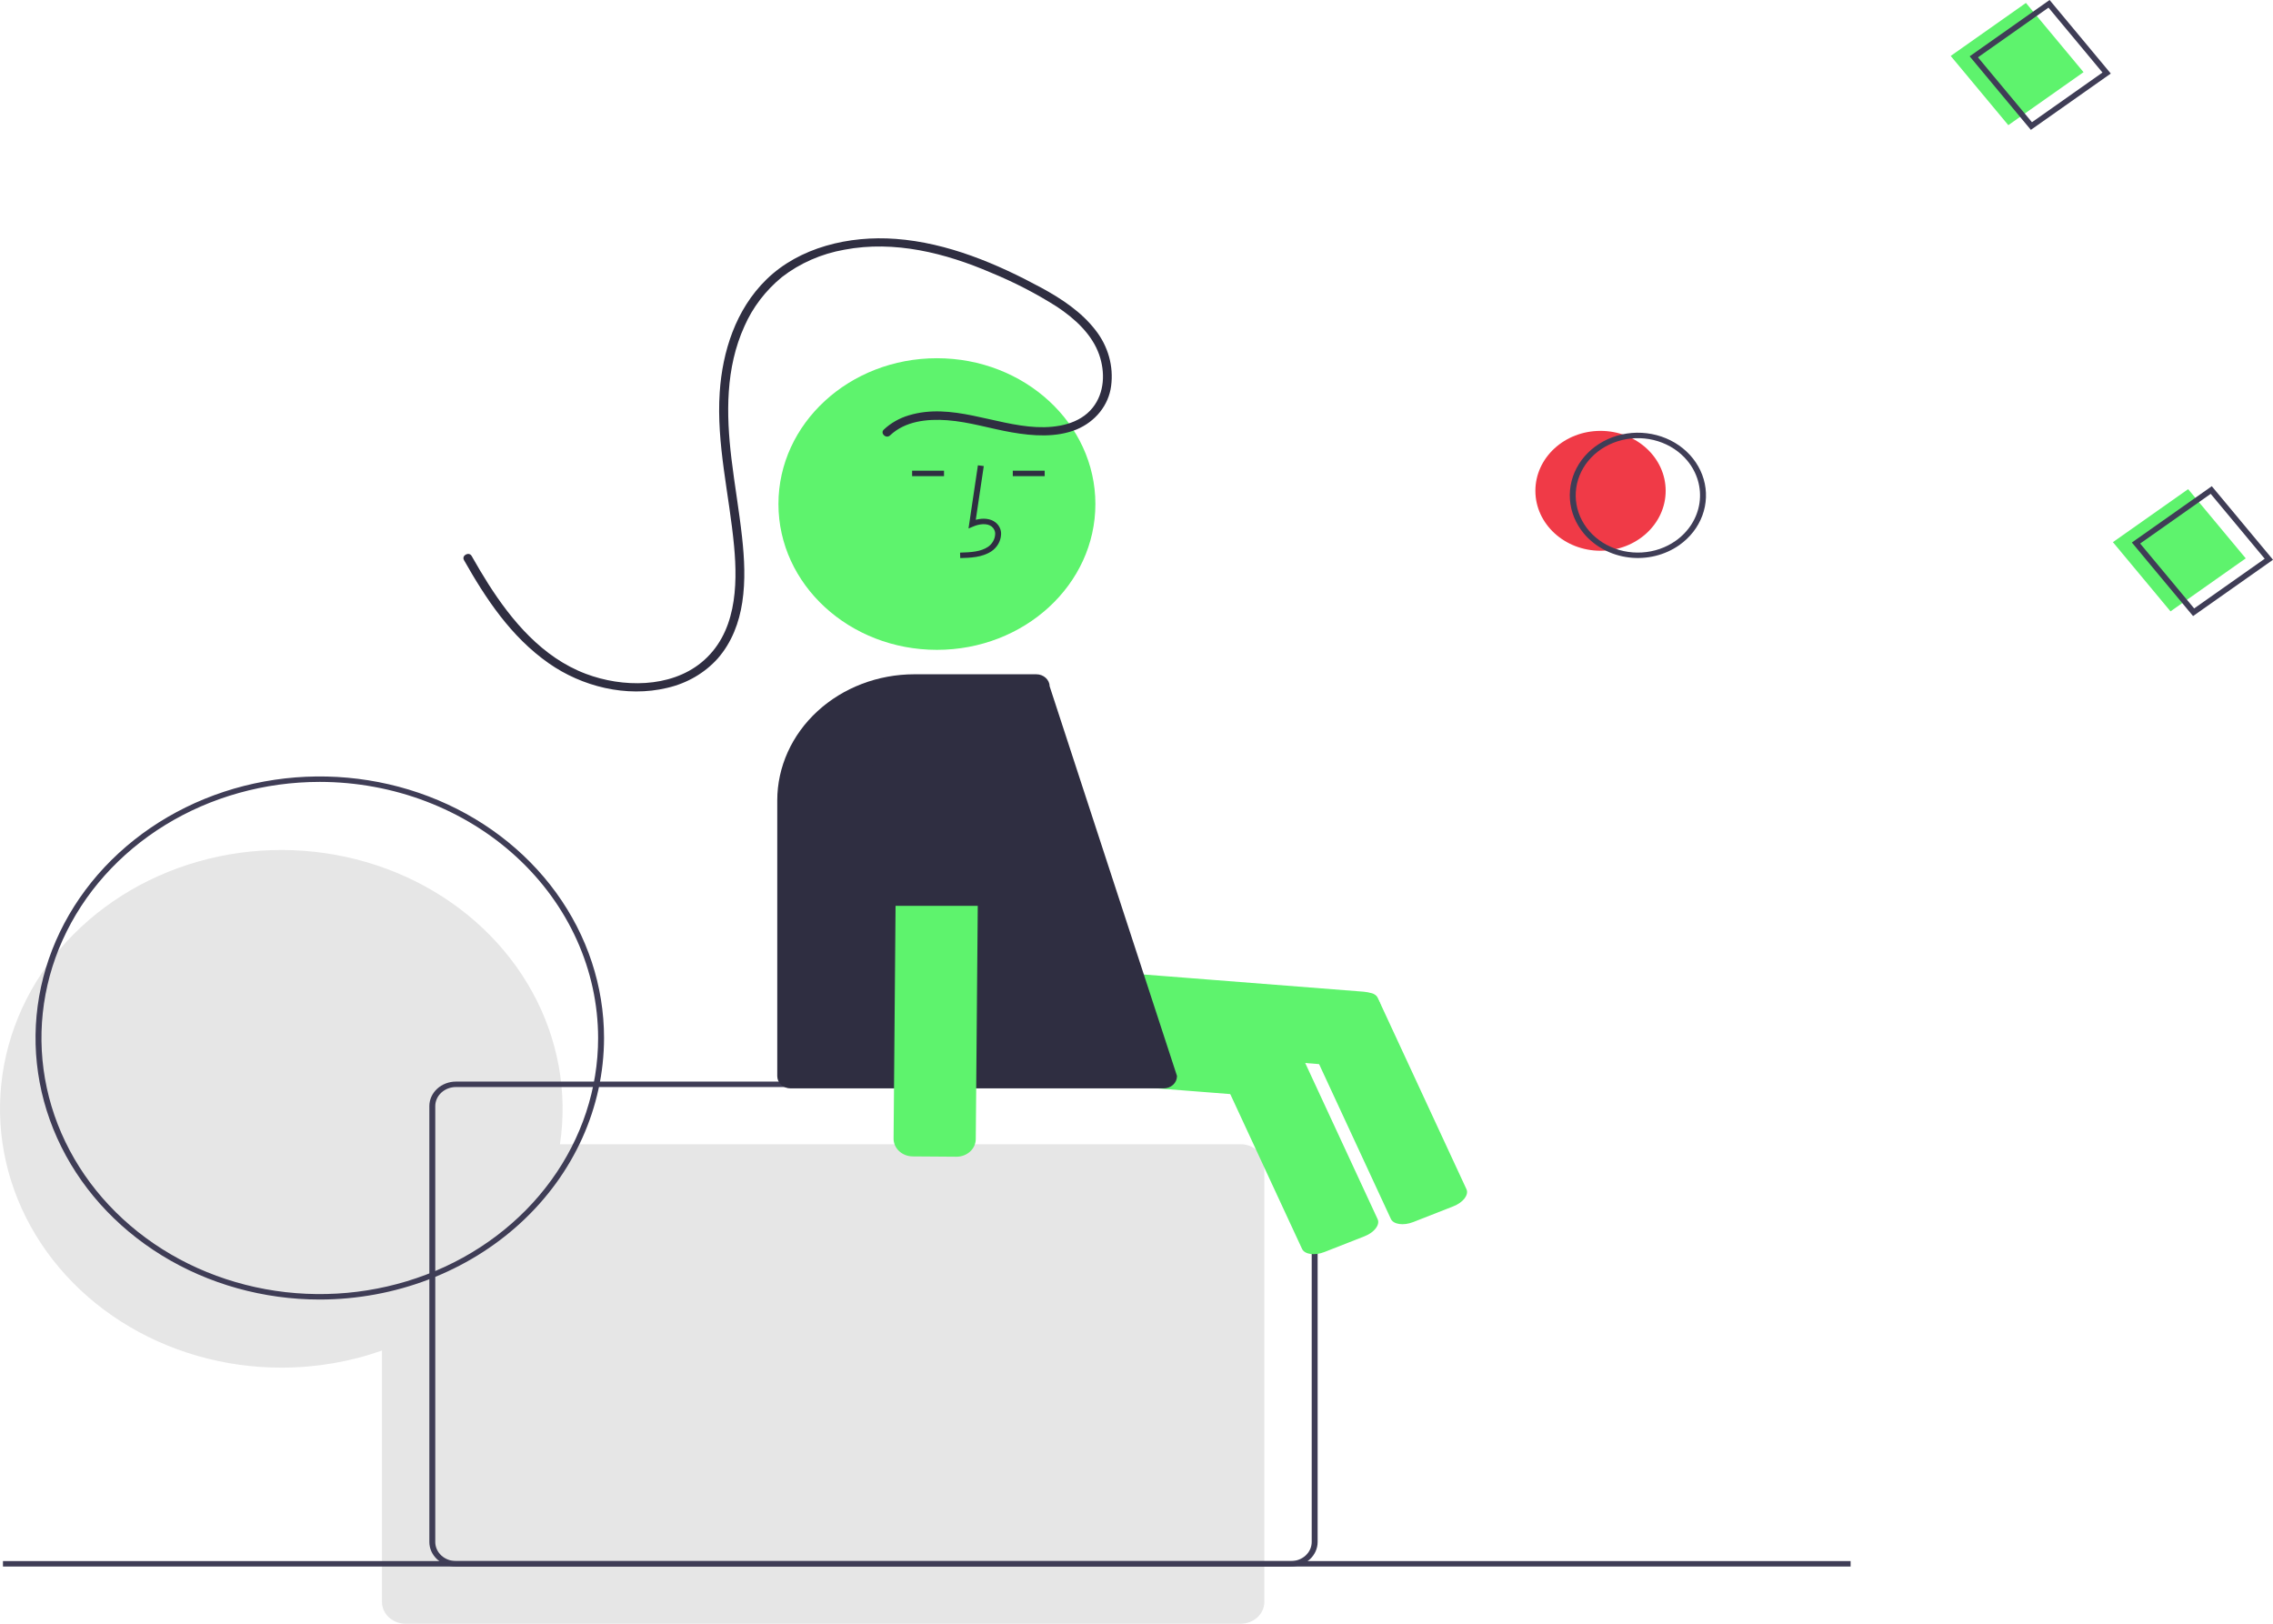 <svg  viewBox="0 0 595 425" fill="none" xmlns="http://www.w3.org/2000/svg">
<g clip-path="url(#clip0)">
<path d="M361.532 264.579L360.562 275.066C360.447 276.29 359.809 277.423 358.788 278.215C357.767 279.007 356.446 279.394 355.115 279.291L260.112 271.856C258.781 271.75 257.55 271.163 256.689 270.224C255.828 269.284 255.407 268.069 255.519 266.844L256.489 256.357C256.603 255.133 257.241 254 258.263 253.208C259.284 252.416 260.605 252.029 261.936 252.132L356.939 259.567C358.27 259.673 359.501 260.26 360.362 261.199C361.223 262.139 361.643 263.354 361.532 264.579Z" fill="#5EF36D"/>
<path d="M380.467 315.732L369.944 319.862C367.389 320.865 364.76 320.493 364.082 319.033L340.842 268.918C340.165 267.458 341.693 265.454 344.248 264.451L354.77 260.321C357.326 259.318 359.955 259.69 360.632 261.15L383.873 311.265C384.55 312.725 383.022 314.729 380.467 315.732Z" fill="#5EF36D"/>
<path d="M324.762 299.496H146.578C148.63 285.831 146.098 271.915 139.322 259.609C132.546 247.303 121.848 237.193 108.658 230.632C95.468 224.07 80.416 221.37 65.513 222.892C50.61 224.413 36.567 230.085 25.262 239.147C13.957 248.209 5.929 260.231 2.25 273.604C-1.428 286.978 -0.581 301.066 4.678 313.985C9.937 326.903 19.357 338.037 31.68 345.897C44.002 353.757 58.639 357.969 73.633 357.969C82.641 357.978 91.575 356.462 99.986 353.496V419.295C99.986 420.808 100.64 422.259 101.803 423.329C102.965 424.399 104.543 425 106.187 425H324.762C326.406 425 327.984 424.399 329.147 423.329C330.309 422.259 330.963 420.808 330.963 419.295V305.201C330.963 303.688 330.309 302.236 329.147 301.167C327.984 300.097 326.406 299.496 324.762 299.496Z" fill="#E6E6E6"/>
<path d="M337.938 410.025H119.363C117.514 410.023 115.741 409.346 114.433 408.143C113.125 406.94 112.39 405.309 112.388 403.607V289.512C112.39 287.811 113.125 286.18 114.433 284.977C115.741 283.773 117.514 283.097 119.363 283.095H337.938C339.788 283.097 341.561 283.773 342.869 284.977C344.176 286.18 344.912 287.811 344.914 289.512V403.607C344.912 405.309 344.176 406.94 342.869 408.143C341.561 409.346 339.788 410.023 337.938 410.025ZM119.363 284.521C117.925 284.522 116.546 285.049 115.529 285.985C114.512 286.92 113.94 288.189 113.938 289.512V403.607C113.94 404.931 114.512 406.199 115.529 407.135C116.546 408.071 117.925 408.597 119.363 408.599H337.938C339.377 408.597 340.756 408.071 341.773 407.135C342.79 406.199 343.362 404.931 343.364 403.607V289.512C343.362 288.189 342.79 286.92 341.773 285.985C340.756 285.049 339.377 284.522 337.938 284.521H119.363Z" fill="#3F3D56"/>
<path d="M338.279 272.423L337.309 282.91C337.195 284.134 336.557 285.267 335.536 286.059C334.514 286.851 333.193 287.238 331.862 287.135L236.859 279.7C235.528 279.594 234.297 279.007 233.436 278.068C232.575 277.128 232.155 275.913 232.266 274.688L233.236 264.201C233.351 262.977 233.989 261.844 235.01 261.052C236.031 260.26 237.352 259.873 238.683 259.976L333.686 267.411C335.017 267.517 336.248 268.104 337.109 269.043C337.97 269.983 338.391 271.198 338.279 272.423Z" fill="#5EF36D"/>
<path d="M357.214 323.576L346.692 327.706C344.137 328.709 341.507 328.337 340.83 326.877L317.59 276.762C316.913 275.302 318.441 273.298 320.996 272.295L331.518 268.165C334.073 267.162 336.703 267.534 337.38 268.994L360.62 319.109C361.297 320.569 359.769 322.573 357.214 323.576Z" fill="#5EF36D"/>
<path d="M530.326 0.77L510.633 14.642L525.712 32.76L545.405 18.887L530.326 0.77Z" fill="#5EF36D"/>
<path d="M418.967 144.153C428.385 144.153 436.019 137.129 436.019 128.465C436.019 119.801 428.385 112.777 418.967 112.777C409.549 112.777 401.915 119.801 401.915 128.465C401.915 137.129 409.549 144.153 418.967 144.153Z" fill="#F03A47"/>
<path d="M414.592 139.63C412.448 137.055 411.183 133.952 410.956 130.715C410.729 127.478 411.551 124.252 413.317 121.444C415.083 118.637 417.714 116.374 420.878 114.942C424.042 113.511 427.596 112.974 431.091 113.401C434.587 113.828 437.866 115.198 440.514 117.34C443.163 119.481 445.062 122.297 445.971 125.431C446.88 128.565 446.758 131.877 445.621 134.947C444.484 138.018 442.384 140.71 439.584 142.682C435.828 145.321 431.088 146.483 426.402 145.911C421.717 145.339 417.47 143.08 414.592 139.63ZM441.67 120.556C439.713 118.204 437.041 116.439 433.994 115.484C430.947 114.529 427.66 114.427 424.55 115.191C421.439 115.954 418.645 117.549 416.52 119.774C414.395 121.999 413.034 124.754 412.611 127.69C412.187 130.626 412.72 133.611 414.141 136.269C415.561 138.927 417.807 141.137 420.593 142.62C423.38 144.104 426.581 144.794 429.794 144.603C433.007 144.413 436.086 143.35 438.642 141.549C442.065 139.132 444.306 135.564 444.874 131.628C445.442 127.693 444.289 123.711 441.67 120.556Z" fill="#3F3D56"/>
<path d="M531.616 33.99L515.594 14.74L536.518 7.62939e-06L552.539 19.25L531.616 33.99ZM517.768 15.005L531.904 31.99L550.366 18.985L536.23 1.999L517.768 15.005Z" fill="#3F3D56"/>
<path d="M572.786 128.03L553.094 141.903L568.172 160.02L587.865 146.148L572.786 128.03Z" fill="#5EF36D"/>
<path d="M574.076 161.25L558.055 142L578.979 127.26L595 146.511L574.076 161.25ZM560.228 142.265L574.365 159.251L592.827 146.245L578.691 129.26L560.228 142.265Z" fill="#3F3D56"/>
<path d="M484.43 408.599H0.775V410.025H484.43V408.599Z" fill="#3F3D56"/>
<path d="M83.71 340.142C68.993 340.142 54.607 336.127 42.37 328.605C30.134 321.083 20.597 310.391 14.965 297.882C9.333 285.374 7.86 271.609 10.731 258.33C13.602 245.051 20.689 232.853 31.095 223.279C41.501 213.705 54.759 207.185 69.193 204.544C83.627 201.902 98.588 203.258 112.184 208.439C125.781 213.621 137.402 222.395 145.578 233.653C153.754 244.91 158.118 258.146 158.118 271.685C158.096 289.835 150.249 307.235 136.3 320.069C122.35 332.903 103.437 340.122 83.71 340.142ZM83.71 204.654C69.299 204.654 55.213 208.586 43.232 215.951C31.25 223.317 21.912 233.785 16.397 246.034C10.883 258.282 9.44 271.759 12.251 284.762C15.062 297.765 22.002 309.709 32.191 319.083C42.38 328.457 55.362 334.841 69.496 337.428C83.629 340.014 98.278 338.687 111.591 333.613C124.904 328.54 136.283 319.949 144.289 308.925C152.295 297.902 156.568 284.943 156.568 271.685C156.546 253.914 148.863 236.876 135.204 224.309C121.545 211.743 103.026 204.675 83.71 204.654Z" fill="#3F3D56"/>
<path d="M245.255 170.091C268.164 170.091 286.737 153.004 286.737 131.927C286.737 110.849 268.164 93.763 245.255 93.763C222.345 93.763 203.772 110.849 203.772 131.927C203.772 153.004 222.345 170.091 245.255 170.091Z" fill="#5EF36D"/>
<path d="M251.359 146.072L251.316 144.645C254.2 144.572 256.742 144.405 258.653 143.121C259.194 142.736 259.639 142.249 259.958 141.691C260.276 141.134 260.461 140.52 260.498 139.892C260.532 139.508 260.469 139.122 260.314 138.764C260.159 138.406 259.916 138.086 259.605 137.828C258.337 136.842 256.296 137.161 254.808 137.789L253.526 138.33L255.986 121.793L257.521 121.987L255.429 136.053C257.45 135.507 259.323 135.742 260.605 136.739C261.098 137.134 261.484 137.629 261.734 138.185C261.985 138.741 262.092 139.342 262.047 139.942C262.002 140.787 261.757 141.612 261.328 142.36C260.9 143.108 260.299 143.761 259.567 144.273C257.112 145.923 253.922 146.005 251.359 146.072Z" fill="#2F2E41"/>
<path d="M273.466 123.2H265.117V124.626H273.466V123.2Z" fill="#2F2E41"/>
<path d="M247.113 123.2H238.764V124.626H247.113V123.2Z" fill="#2F2E41"/>
<path d="M304.61 284.877H206.949C206.024 284.876 205.137 284.538 204.483 283.937C203.83 283.335 203.462 282.519 203.461 281.668V209.489C203.471 200.739 207.254 192.351 213.979 186.164C220.703 179.977 229.821 176.497 239.331 176.487H271.281C272.196 176.488 273.073 176.819 273.725 177.409C274.378 177.999 274.752 178.801 274.768 179.643L308.098 281.616V281.668C308.097 282.519 307.729 283.335 307.075 283.937C306.421 284.538 305.534 284.876 304.61 284.877Z" fill="#2F2E41"/>
<path d="M239.737 205.692L251.176 205.775C252.512 205.786 253.788 206.284 254.725 207.159C255.662 208.035 256.183 209.217 256.174 210.446L255.425 298.163C255.413 299.392 254.872 300.566 253.92 301.428C252.968 302.291 251.683 302.77 250.348 302.762L238.908 302.679C237.573 302.668 236.296 302.17 235.359 301.294C234.422 300.419 233.901 299.237 233.91 298.008L234.659 210.29C234.671 209.062 235.213 207.887 236.164 207.025C237.116 206.163 238.401 205.684 239.737 205.692Z" fill="#5EF36D"/>
<path d="M228.263 202.159C228.263 197.998 230.06 194.008 233.258 191.066C236.456 188.123 240.793 186.471 245.315 186.471C249.838 186.471 254.175 188.123 257.373 191.066C260.571 194.008 262.367 197.998 262.367 202.159V237.1H228.263V202.159Z" fill="#2F2E41"/>
<path d="M233.001 113.952C236.93 110.233 242.637 109.593 248.008 109.998C253.76 110.431 259.21 112.189 264.852 113.167C270.417 114.131 276.45 114.563 281.769 112.427C284.225 111.412 286.353 109.829 287.946 107.832C289.538 105.835 290.541 103.492 290.856 101.033C291.541 95.867 290.086 90.653 286.781 86.429C283.138 81.694 277.963 78.225 272.583 75.313C260.986 69.036 248.056 63.544 234.487 62.529C222.237 61.612 209.248 64.727 200.631 73.144C192.553 81.034 189.115 92.045 188.399 102.649C187.487 116.183 190.92 129.548 192.162 142.968C193.129 153.41 192.767 165.945 183.549 173.444C175.396 180.077 162.981 179.998 153.369 176.375C141.943 172.068 133.926 162.4 127.863 152.898C126.319 150.479 124.868 148.011 123.461 145.523C122.77 144.301 120.762 145.381 121.453 146.602C127.128 156.636 133.728 166.658 143.655 173.61C152.334 179.689 163.914 182.618 174.642 180.048C179.843 178.854 184.489 176.153 187.894 172.344C191.571 168.129 193.501 162.943 194.305 157.638C195.167 151.96 194.867 146.237 194.242 140.553C193.491 133.709 192.293 126.915 191.473 120.079C190.076 108.436 189.884 96.353 194.884 85.352C197.039 80.446 200.389 76.06 204.674 72.531C209.365 68.893 214.992 66.424 221.017 65.361C234.162 62.852 247.525 66.25 259.424 71.37C265.43 73.838 271.178 76.806 276.598 80.236C281.401 83.398 285.875 87.541 287.725 92.824C289.32 97.376 289.187 102.765 286.008 106.735C282.61 110.977 276.722 112.036 271.323 111.781C260.234 111.256 249.059 105.327 237.901 108.711C235.424 109.448 233.178 110.727 231.357 112.439C230.313 113.427 231.956 114.941 233.001 113.952Z" fill="#2F2E41"/>
</g>
<defs>
<clipPath id="clip0">
<rect width="595" height="425" fill="white"/>
</clipPath>
</defs>
</svg>
